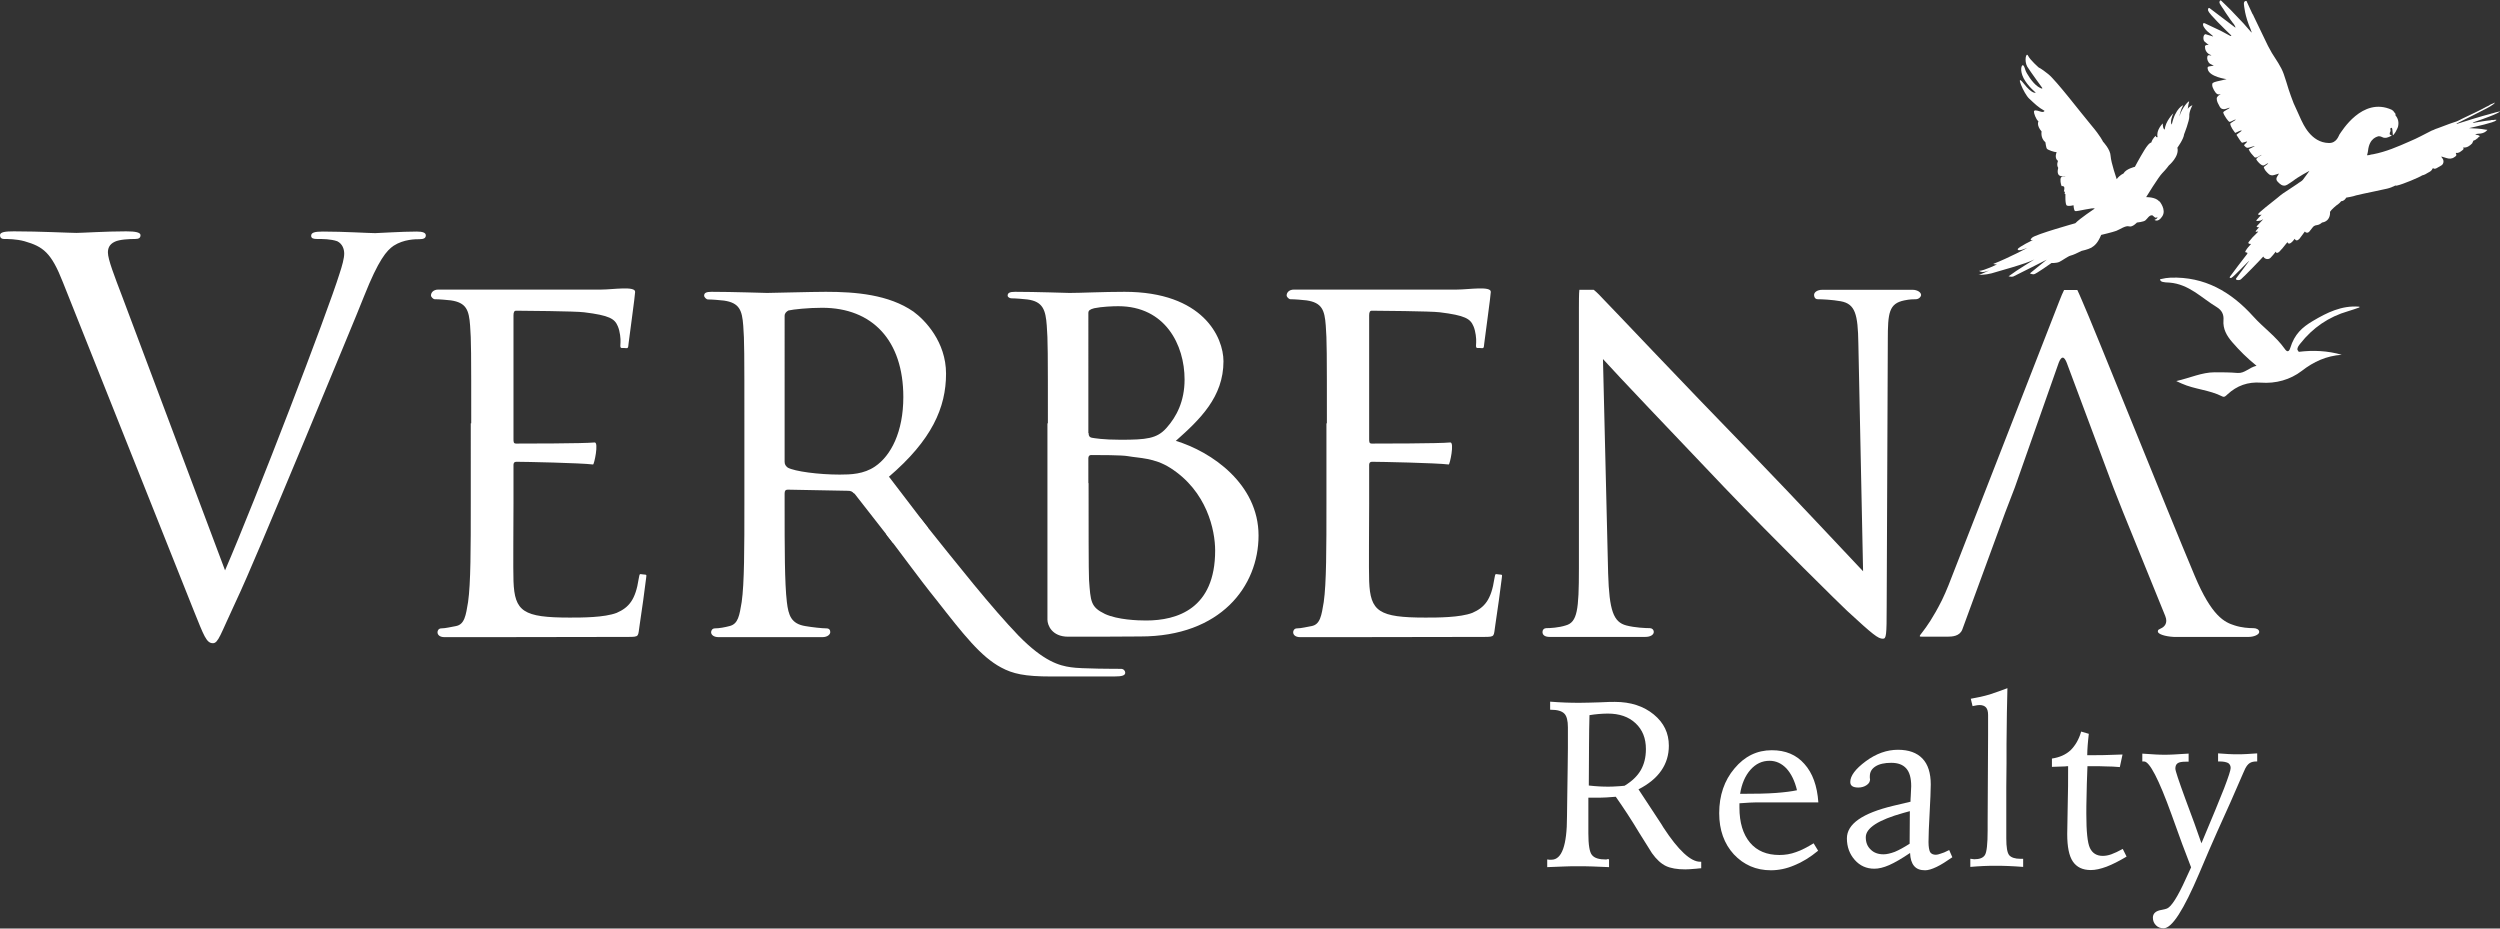 <svg xmlns="http://www.w3.org/2000/svg" xmlns:xlink="http://www.w3.org/1999/xlink" viewBox="0 0 1112 413" xml:space="preserve">
<rect x="0" y="0" width="1112" height="413" fill="#333333" stroke="none"/>
<style type="text/css">
	.st0{fill:#ffffff;}
</style>
<g>
	<path class="st0" d="M1044.5,138.4c1.6-0.5,3.2-1,4.8-1.6c0.3-0.1,0.3-0.4,0-0.4c-7.7-0.6-14.2,2.6-20.6,6.4
		c-4.7,2.8-8.1,5.8-10,12c-0.6,1.9-1.5,1.8-2.5,0.3c-3.9-5.5-9.5-9.4-13.9-14.3c-10-11.1-21.7-17.8-36.8-17.3
		c-1.6,0.1-2.5,0.2-4.7,0.7c0,1.3,1.7,1.4,4.2,1.5c8.7,0.7,14.2,6.8,21,10.9c2.3,1.4,3.2,3.3,3,5.8c-0.3,3.9,1.4,6.9,3.9,9.8
		c3.2,3.7,6.6,7.1,10.8,10.5c-3.4,0.8-5.2,3.4-8.4,3.2c-3.4-0.3-6.8-0.3-10.2-0.3c-5.7,0-10.9,2.5-17.1,3.9c1.3,0.6,1.9,0.9,2.4,1.1
		c5.8,2.6,12.3,2.8,18,5.7c1.1,0.6,1.7-0.3,2.4-0.9c4.2-3.9,9.1-5.6,14.8-5.2c6.7,0.5,13.1-1.3,18.2-5.2c5.4-4.2,11-6.7,17.8-7.2
		c-6.3-1.8-12.7-2.1-19.1-1.3c-0.2-0.3-0.4-0.6-0.6-0.9c-0.1-1.2,0.7-2,1.3-2.8C1028.7,145.8,1035.8,140.9,1044.5,138.4z"/>
</g>
<path class="st0" d="M100.1,253.7c13.8-31.9,45.6-114.8,50.9-131.9c1.2-3.6,2.1-6.9,2.1-9c0-1.9-0.7-4.3-3.1-5.5c-2.9-1-6.4-1-9-1
	c-1.4,0-2.6-0.2-2.6-1.4c0-1.4,1.4-1.9,5.2-1.9c9.5,0,20.4,0.7,23.3,0.7c1.4,0,11.6-0.7,18.5-0.7c2.6,0,4,0.5,4,1.7
	c0,1.2-0.9,1.7-2.9,1.7c-1.7,0-6.9,0-11.4,2.9c-3.1,2.1-6.7,6.2-13.1,22.3c-2.6,6.7-14.5,35.2-26.6,64.4
	c-14.5,34.7-25.2,60.4-30.7,72c-6.7,14.3-7.6,18.1-10,18.1c-2.9,0-4-3.3-8.6-14.7L28,125.6c-5.2-13.3-8.8-15.9-17.1-18.3
	c-3.6-1-7.6-1-9-1S0,105.6,0,104.6c0-1.4,2.4-1.7,6.2-1.7c11.4,0,25,0.7,27.8,0.7c2.4,0,13.1-0.7,22.1-0.7c4.3,0,6.4,0.5,6.4,1.7
	c0,1.2-0.7,1.7-2.4,1.7c-2.6,0-6.9,0.2-9,1.2c-2.6,1.2-3.1,3.1-3.1,4.8c0,3.1,2.9,10.5,6.4,19.7L100.1,253.7z"/>
<path class="st0" d="M379.9,219.5c-0.9-0.9-1.4-1.2-2.9-1.2l-26.6-0.5c-1,0-1.4,0.5-1.4,1.7v4.8c0,19.5,0,35.2,1,43.5
	c0.7,5.9,1.9,9.7,8.3,10.7c2.9,0.5,7.4,1,9.3,1c1.4,0,1.7,0.9,1.7,1.7c0,0.9-1.1,2.2-3.5,2.2c-11.4,0-24.8,0-25.7,0
	c-0.2,0-14.1,0-20.5,0c-2.1,0-3.3-1-3.3-2.2c0-0.7,0.5-1.7,1.7-1.7c1.9,0,4.5-0.5,6.4-1c4-0.9,4.5-4.8,5.5-10.7
	c1.2-8.3,1.2-24.2,1.2-43.7v-35.7c0-31.4,0-37.1-0.5-43.5c-0.5-6.9-1.7-10.2-8.6-11.2c-1.7-0.2-5.2-0.5-7.1-0.5
	c-0.7,0-1.7-1-1.7-1.7c0-1.2,0.9-1.7,3.3-1.7c9.5,0,23.5,0.5,24.7,0.5c2.1,0,19.7-0.5,26.1-0.5c13.3,0,28,1.2,39,8.8
	c5.2,3.8,14.5,13.5,14.5,27.6c0,15-6.2,29.5-25.7,46.1 M349,205.4c0,1.2,0.5,1.9,1.4,2.6c3.1,1.7,13.8,3.1,23.1,3.1
	c5,0,10.7-0.2,15.7-3.6c7.1-4.8,12.6-15.4,12.6-30.9c0-25.2-13.8-39.7-36.1-39.7c-6.2,0-12.8,0.7-15,1.2c-0.9,0.5-1.7,1.2-1.7,2.4
	V205.4z"/>
<path class="st0" d="M466.1,188.3c0-31.4,0-37.1-0.5-43.5c-0.5-6.9-1.7-10.7-8.6-11.6c-1.7-0.2-5.2-0.5-7.1-0.5
	c-0.7,0-1.7-0.5-1.7-1.2c0-1.2,0.9-1.7,3.3-1.7c9.5,0,23.1,0.5,24.2,0.5c5,0,14.7-0.5,24.5-0.5c34.9,0,44,20.2,44,30.9
	c0,15.9-10.5,25.9-21.2,35.4c15.9,4.8,36.8,19.2,36.8,42.1c0,22.6-16.9,44.9-52.5,44.9c-3.8,0-18.2,0.1-18.2,0.1s-8.6,0-9.5,0
	c-0.3,0-2.2,0-4.5,0c-7.2,0-9.2-5.1-9.2-7.6V188.3z M484.2,192.6c0,1.4,0.5,1.9,1.4,2.1c1.2,0.2,5,0.9,12.8,0.9
	c11.6,0,16.2-0.5,20.4-5.2c4.5-5,8.1-11.9,8.1-21.6c0-15.4-8.6-32.6-29.5-32.6c-2.4,0-7.4,0.2-10.7,0.9c-1.9,0.5-2.6,1-2.6,2.1
	V192.6z M484.2,214.9c0,15.7,0,39.9,0.2,43c0.7,9.7,0.7,12.1,7.1,15.2c5.7,2.6,14.5,2.9,18.3,2.9c13.8,0,30.7-5.2,30.7-31.1
	c0-9-3.6-26.4-20-36.8c-7.1-4.5-13.8-4.3-18.8-5.2c-2.6-0.5-13.1-0.5-16.4-0.5c-0.7,0-1.2,0.5-1.2,1.4V214.9z"/>
<path class="st0" d="M590.2,188.3c0-31.4,0-37.1-0.5-43.5c-0.5-6.9-1.7-10.2-8.6-11.2c-1.7-0.2-5.2-0.5-7.1-0.5
	c-0.7,0-1.7-1-1.7-1.7c0-1.2,1-2.6,3.3-2.6c9.5,0,23,0,24.2,0c1.4,0,41.9,0,48.3,0c5.1,0,15.3-1.7,15,1.1c0,1.4-2.5,19.4-2.9,22.8
	c-0.2,2.5-0.3,2.2-1.9,2.1c-1.8,0-1.9,0.3-1.7-2.6c0.1-1.4-0.2-4.8-1.2-7.1c-1.4-3.3-3.6-4.8-15-6.2c-3.6-0.5-27.8-0.7-30.2-0.7
	c-0.9,0-1.2,0.7-1.2,2.1v54.9c0,1.4,0,2.1,1.2,2.1c2.6,0,30.2,0,34.9-0.5c1.9-0.1-0.2,9.8-0.7,9.8c-5.7-0.7-30.4-1.2-34-1.2
	c-1.2,0-1.4,0.7-1.4,1.4V224c0,6.9-0.2,30.4,0,34.5c0.5,13.5,4.3,16.2,25,16.2c5.5,0,15.4,0,20.9-2.1c5.5-2.4,8.4-5.9,9.8-15.2
	c0.5-2.4,0.2-2.1,1.9-1.9c1.7,0.2,1.6-0.1,1.4,1.6c-0.1,1.4-2.4,18.1-2.9,21c-0.8,5,0.1,5.2-5.1,5.2c-15.7,0-57.5,0.1-60.6,0.1
	c-0.5,0-17.8,0-21.1,0c-2.1,0-3.1-1-3.1-2.2c0-0.7,0.5-1.7,1.7-1.7c1.9,0,4.5-0.7,6.4-1c4-0.7,4.5-4.8,5.5-10.7
	c1.2-8.3,1.2-24.2,1.2-43.7V188.3z"/>
<path class="st0" d="M891.9,228l-19.1,52.1c-1.2,2.9-4.4,3.1-6.7,3.1c-1.3,0-5.8,0-11.1,0c-3.2,0,0.9-0.5,8.8-16.3
	c1-2,1.9-4.2,2.9-6.6L916,133.9c0.8-2,1.5-3.8,2.1-4.9l5.9,0c0.6,1.2,1.2,2.7,2,4.5c5,11.2,37.9,93.4,50.2,122.6
	c7.6,18.1,13.3,20.7,17.8,22.1c3.1,1,6.2,1.2,8.3,1.2c1.2,0,2.6,0.5,2.6,1.7c0,1.2-2.4,2.2-4.7,2.2c-3.1,0-19.8,0-33.3,0
	c-4-0.2-7.1-1.3-7.1-2.4c0-0.9,0.5-0.9,1.4-1.4c1.2-0.5,3.3-2.1,1.9-5.5l-18.8-46.3l-4.3-10.9l-20.7-55.4c-1.2-3.1-2.4-3.1-3.6,0
	l-19.5,55.4"/>
<g>
	<path class="st0" d="M688.4,382.3c0.2,0,0.5,0.1,0.7,0.1c0.2,0,0.6,0,1,0c4.6,0,6.9-6.4,6.9-19.2c0-3.2,0.1-5.7,0.1-7.6l0.2-14
		c0-3,0.1-5.9,0.1-8.8c0-2.8,0-5.9,0-9.3c0-2.9-0.5-5-1.6-6.1c-1.1-1.1-3-1.7-5.9-1.7h-0.4v-3.6c2.3,0.2,4.6,0.3,6.8,0.4
		c2.2,0.1,4.4,0.1,6.6,0.1c2.3,0,5.1-0.1,8.6-0.2c3.4-0.2,5.7-0.2,6.8-0.2c7,0,12.8,1.9,17.3,5.6c4.5,3.7,6.7,8.3,6.7,13.9
		c0,4.1-1.1,7.8-3.4,11.1c-2.2,3.2-5.6,6-10.1,8.3l9.6,14.6c0.3,0.5,0.9,1.3,1.5,2.4c6.6,10.1,12.1,15.2,16.3,15.2h0.5v2.9
		c-0.5,0-1.2,0.1-2.2,0.2c-2.2,0.2-3.9,0.3-4.9,0.3c-3.6,0-6.5-0.5-8.6-1.5c-2.1-1-4.2-2.9-6.2-5.7c-0.3-0.4-2.2-3.5-5.7-9.1
		c-3.4-5.7-6.9-11-10.4-16c-1.3,0.1-2.7,0.2-4.2,0.3c-1.5,0.1-3.1,0.1-4.9,0.1h-3.1v15.8c0,5.1,0.5,8.4,1.6,9.7c1.1,1.4,3.2,2,6.3,2
		c0.1,0,0.2,0,0.4-0.1c0.2,0,0.3-0.1,0.4-0.1c0.1,0,0.3,0,0.3,0.1c0.1,0,0.1,0.1,0.2,0.1v3.4c-2.4-0.1-4.9-0.2-7.3-0.3
		c-2.4-0.1-4.8-0.1-7.1-0.1c-1.3,0-3.1,0-5.3,0.1c-2.3,0.1-4.9,0.2-7.8,0.3V382.3z M706.7,349.4c1.6,0.2,3.2,0.3,4.7,0.4
		s2.8,0.1,3.9,0.1c1,0,2.1,0,3.3-0.1c1.2-0.1,2.6-0.1,4-0.3c3.3-2,5.7-4.3,7.2-6.9c1.5-2.6,2.3-5.7,2.3-9.4c0-4.8-1.5-8.6-4.6-11.5
		c-3.1-2.9-7.2-4.3-12.4-4.3c-1.4,0-2.8,0.1-4.1,0.2c-1.3,0.1-2.7,0.3-4,0.5c-0.1,4.3-0.2,8.6-0.2,13.1
		C706.8,335.7,706.7,341.7,706.7,349.4z"/>
	<path class="st0" d="M808.8,356.9h-25.1c-2,0-3.8,0-5.4,0.1c-1.6,0.1-3.2,0.2-4.6,0.3v1.9c0,6.7,1.6,11.9,4.7,15.6
		c3.1,3.7,7.5,5.5,13.1,5.5c2.5,0,5-0.4,7.4-1.3c2.4-0.8,5-2.2,7.8-3.9l2,3.3c-3.5,2.9-7.1,5.1-10.6,6.5c-3.5,1.5-7,2.2-10.4,2.2
		c-6.6,0-12.1-2.4-16.5-7.1c-4.3-4.7-6.5-10.8-6.5-18.3c0-7.9,2.3-14.6,6.8-19.9c4.5-5.4,10-8.1,16.6-8.1c6.1,0,10.9,2,14.5,6.1
		C806.2,343.8,808.3,349.5,808.8,356.9z M799.3,351.5c-1-4.2-2.6-7.4-4.7-9.7c-2.1-2.2-4.6-3.4-7.5-3.4c-3.3,0-6.1,1.3-8.5,4
		c-2.3,2.6-3.9,6.2-4.6,10.7c6.8,0,12.1-0.1,16-0.4S797,352,799.3,351.5z"/>
	<path class="st0" d="M867,378.1l1.4,3.2c-2.6,1.8-4.9,3.3-7,4.3c-2.1,1-3.8,1.5-5.1,1.5c-2.2,0-3.8-0.6-4.9-1.9
		c-1.1-1.3-1.7-3.2-1.8-5.8c-3.7,2.5-6.8,4.3-9.3,5.4c-2.5,1.1-4.7,1.6-6.6,1.6c-3.5,0-6.4-1.3-8.7-3.9c-2.3-2.6-3.5-5.8-3.5-9.6
		c0-6.4,6.9-11.2,20.7-14.5c3.3-0.8,5.8-1.4,7.6-1.8c0-0.6,0-1.4,0.1-2.5c0.1-2.3,0.2-3.7,0.2-4.4c0-3.6-0.7-6.2-2.2-7.9
		c-1.5-1.7-3.7-2.5-6.7-2.5c-2.9,0-5.3,0.5-7,1.6c-1.7,1.1-2.5,2.5-2.5,4.4c0,0.2,0,0.4,0,0.7c0,0.3,0.1,0.5,0.1,0.6
		c0,1.1-0.5,1.9-1.5,2.6c-1,0.7-2.3,1.1-3.7,1.1c-1.2,0-2.1-0.2-2.7-0.6c-0.6-0.4-0.9-1-0.9-1.9c0-2.7,2.3-5.8,6.9-9.2
		c4.6-3.4,9.4-5.1,14.3-5.1c4.8,0,8.4,1.3,10.9,3.9c2.5,2.6,3.7,6.5,3.7,11.5c0,2.7-0.2,7-0.5,12.6c-0.3,5.7-0.5,10-0.5,13
		c0,2.2,0.3,3.7,0.7,4.5c0.5,0.8,1.4,1.2,2.6,1.2c0.5,0,1.3-0.2,2.1-0.5C864,379.5,865.3,379,867,378.1z M849.5,360.8
		c-0.7,0.2-1.6,0.4-2.9,0.8c-11.1,3.1-16.7,6.7-16.7,10.8c0,2.3,0.7,4.1,2.2,5.5c1.4,1.4,3.3,2.1,5.7,2.1c1.4,0,3.1-0.4,5-1.1
		c1.9-0.8,4.1-2,6.6-3.6L849.5,360.8z"/>
	<path class="st0" d="M892.9,306.1c-0.2,6.4-0.3,14.7-0.4,24.9c0,3.9,0,6.8,0,8.5l-0.1,10.5v8v10.7v4.2c0,3.9,0.4,6.4,1.3,7.5
		c0.9,1,2.5,1.6,5,1.6h1.2v3.6c-2.4-0.2-4.6-0.3-6.7-0.4c-2.1-0.1-3.9-0.1-5.5-0.1c-1.6,0-3.4,0-5.3,0.1c-1.9,0.1-3.9,0.2-6,0.4
		l0-3.6c0.2,0,0.5,0,0.9,0.1c0.4,0,0.6,0.1,0.8,0.1c2.4,0,4-0.6,4.8-1.9c0.8-1.3,1.2-4.9,1.2-10.9v-3.8l0.2-38.7V318
		c0-1.5-0.3-2.6-0.9-3.3c-0.6-0.7-1.6-1.1-2.9-1.1c-0.5,0-1.4,0.1-2.7,0.4c-0.2,0-0.3,0.1-0.4,0.1l-0.8-3.3c2.9-0.5,5.7-1.1,8.4-1.9
		C887.7,308,890.3,307.1,892.9,306.1z"/>
	<path class="st0" d="M925.7,325.4l3.4,1c-0.2,1.9-0.4,3.6-0.5,5.1c-0.1,1.5-0.2,3-0.2,4.4h3.6c2,0,3.9,0,6-0.1
		c2-0.1,4.1-0.1,6.1-0.2l-1.2,5.6c-2.2-0.2-4.3-0.3-6.2-0.3c-1.9-0.1-3.9-0.1-5.8-0.1h-2.4c-0.2,5.9-0.4,10.4-0.4,13.5
		c-0.1,3.1-0.1,5.7-0.1,7.8c0,7.7,0.5,12.8,1.6,15.1c1.1,2.3,3,3.5,5.7,3.5c1.1,0,2.4-0.2,3.8-0.7c1.4-0.5,3.1-1.3,5.1-2.4l1.7,3.4
		c-3.3,2-6.3,3.5-8.9,4.5c-2.7,1-5,1.5-7,1.5c-3.7,0-6.3-1.3-8-3.8c-1.7-2.5-2.5-6.6-2.5-12.2c0-1.1,0.1-5,0.2-11.7
		c0.2-6.7,0.2-12.9,0.2-18.5c-0.3,0-0.8,0-1.3,0.1c-2.8,0.1-4.8,0.2-5.9,0.2v-3.7c3.4-0.5,6.1-1.7,8.3-3.7
		C923.1,331.6,924.7,328.9,925.7,325.4z"/>
	<path class="st0" d="M952.7,335.2c2.6,0.2,4.6,0.3,6.2,0.4c1.5,0.1,2.9,0.1,4,0.1c1,0,2.3,0,3.9-0.1c1.6-0.1,3.8-0.2,6.7-0.4v3.6
		h-1.3c-1.7,0-2.9,0.2-3.6,0.7s-1,1.3-1,2.4c0,0.9,1.5,5.4,4.5,13.6c2.9,7.7,5.3,14.3,7.1,19.6c4.8-11.3,8.1-19.5,10.1-24.5
		c1.9-5,2.9-8,2.9-9c0-1-0.4-1.7-1.1-2.2c-0.8-0.4-2-0.7-3.7-0.7h-0.8v-3.6c1.5,0.1,3.1,0.2,4.5,0.3c1.5,0.1,2.9,0.1,4.3,0.1
		c1.1,0,2.4,0,3.9-0.1c1.5-0.1,3.1-0.2,4.7-0.3v3.6h-0.4c-1.1,0-2.1,0.2-2.9,0.7c-0.8,0.5-1.4,1.3-2,2.4c-0.1,0.2-0.4,0.8-0.9,2
		c-3.6,8.4-7.5,17.2-11.7,26.4c-2.1,4.7-4.7,10.7-7.9,18.3c-6.9,16.2-12.1,24.4-15.8,24.4c-1.4,0-2.5-0.4-3.4-1.3
		c-0.9-0.9-1.4-2-1.4-3.4c0-1.9,1.3-3.1,4-3.5c1.1-0.2,1.8-0.4,2.3-0.6c1.9-0.8,4.7-5.1,8.3-13.1c1-2.2,1.8-4,2.4-5.2
		c-2.4-6.1-5.3-13.9-8.7-23.5c-5.7-15.8-9.8-23.6-12.2-23.6c-0.2,0-0.4,0-0.5,0c-0.1,0-0.2,0-0.3,0V335.2z"/>
</g>
<path class="st0" d="M409.4,230.5c17.1,21.4,31.6,39.7,43.7,52.3c11.2,11.4,18.1,13.3,23.3,14c4,0.7,21,0.7,22.2,0.7
	c1.2,0,1.9,0.9,1.9,1.7c0,1.2-1.2,1.7-5,1.7h-27.9c-11.9,0-17.1-1.2-22.3-4c-9-4.8-16.6-14.5-28.5-29.7c-8.8-10.9-18.1-24-22.6-29.5
	"/>
<polygon class="st0" points="395,211.5 412.8,234.8 397.3,241.6 377.7,216.5 "/>
<path class="st0" d="M715.3,255.1c0.5,16.6,2.4,21.6,8.1,23.1c3.8,1,8.6,1.2,10.5,1.2c0.9,0,1.7,0.7,1.7,1.7c0,1.2-1.4,2.2-3.8,2.2
	c-11.9,0-20.2,0-22.1,0c-1.9,0-10.9,0-20.4,0c-2.1,0-3.2-0.8-3.2-2.2c0-1,0.7-1.7,1.7-1.7c1.7,0,5.5-0.2,8.6-1.2
	c5.2-1.4,5.9-6.9,5.9-25.2V137.2c0-2.3,0-6.8,0.2-8.3l6.4,0c1.6,1.3,3.2,3,4.3,4.2c3.3,3.3,33.8,35.7,66.1,68.9
	c20.7,21.4,43,45.4,49.4,52.1l-2.1-101.3c-0.2-13.1-1.4-17.6-7.8-18.8c-3.8-0.7-8.6-0.9-10.2-0.9c-1.4,0-1.7-1.2-1.7-1.9
	c0-1.2,1.4-2.3,3.7-2.3c9.5,0,19.8,0,22.2,0s9.3,0,17.9,0c2.1,0,3.8,1.1,3.8,2.3c0,0.7-0.9,1.9-2.4,1.9c-1,0-2.6,0-5,0.5
	c-6.9,1.4-7.4,5.5-7.4,17.6l-0.5,118.4c0,13.3-0.2,14.5-1.7,14.5c-2.1,0-4.3-1.7-15.9-12.4c-2.1-1.9-32.3-31.6-54.4-54.7
	c-24.2-25.4-47.8-50.2-54.2-57.3L715.3,255.1z"/>
<path class="st0" d="M209.6,188.3c0-31.4,0-37.1-0.5-43.5c-0.5-6.9-1.7-10.2-8.6-11.2c-1.7-0.2-5.2-0.5-7.1-0.5
	c-0.7,0-1.7-1-1.7-1.7c0-1.2,1-2.6,3.3-2.6c9.5,0,23,0,24.2,0c1.4,0,41.9,0,48.3,0c5.1,0,15.3-1.7,15,1.1c0,1.4-2.5,19.4-2.9,22.8
	c-0.2,2.5-0.3,2.2-1.9,2.1c-1.8,0-1.9,0.3-1.7-2.6c0.1-1.4-0.2-4.8-1.2-7.1c-1.4-3.3-3.6-4.8-15-6.2c-3.6-0.5-27.8-0.7-30.2-0.7
	c-0.9,0-1.2,0.7-1.2,2.1v54.9c0,1.4,0,2.1,1.2,2.1c2.6,0,30.2,0,34.9-0.5c1.9-0.1-0.2,9.8-0.7,9.8c-5.7-0.7-30.4-1.2-34-1.2
	c-1.2,0-1.4,0.7-1.4,1.4V224c0,6.9-0.2,30.4,0,34.5c0.5,13.5,4.3,16.2,25,16.2c5.5,0,15.4,0,20.9-2.1c5.5-2.4,8.4-5.9,9.8-15.2
	c0.5-2.4,0.2-2.1,1.9-1.9c1.7,0.2,1.6-0.1,1.4,1.6c-0.1,1.4-2.4,18.1-2.9,21c-0.8,5,0.1,5.2-5.1,5.2c-15.7,0-57.5,0.1-60.6,0.1
	c-0.5,0-17.8,0-21.1,0c-2.1,0-3.1-1-3.1-2.2c0-0.7,0.5-1.7,1.7-1.7c1.9,0,4.5-0.7,6.4-1c4-0.7,4.5-4.8,5.5-10.7
	c1.2-8.3,1.2-24.2,1.2-43.7V188.3z"/>
<path class="st0" d="M899.7,29c0.5,0,0.8,0.9,1.2,2.2s3,5.5,5.4,7.2c2.5,1.7,2.1,0.7,2.1,0.7s-5.2-7.1-6.7-9.5
	c-1.4-2.5-0.5-6.6,0.4-4.8c0.8,1.8,4.8,5.3,4.8,5.3s0.7,0.1,4.2,2.9c3.5,2.8,14.8,17.6,19.1,22.7c4.3,5.1,5.2,7.3,5.2,7.3
	s3.3,3.4,3.4,6.4c0.2,3,2.7,10.3,2.7,10.3c1.4-1.9,3-2.5,3-2.5c1.1-2.1,5.1-3,5.1-3s2-3.8,4.2-7.4c2.2-3.6,3.1-3.4,3.1-3.4
	c0.6-2,2-3,2-3c0,0.9,0.8,0.6,0.8,0.6c-0.8-3.1,2.3-6.1,2.3-6.1c0,2.8,0.9,2.7,0.9,2.7c0.2-3.6,3.8-7.2,3.8-7.2
	c-1.8,4.1-0.7,5-0.7,5c1.7-7.5,5.1-8.6,5.1-8.6c-1.1,2-1.5,3.8-1.7,5.1c0.9-3.8,4.6-7.7,4.3-6.6c-0.4,1.4-0.6,3.3-0.6,3.3
	c0.3-1.1,2.1-1.8,2.1-1.8s-1.6,2.9-1.4,4.9c0.1,2-2.3,8-2.3,8c-0.2,2.2-3,6-3,6c1,3.9-3.8,7.9-3.8,7.9s-1.2,1.7-2.9,3.4
	c-1.7,1.7-7.2,10.7-7.2,10.7s3-0.1,4.9,1.1c0.4,0.2,0.6,0.5,0.9,0.8l0.1-0.1c0,0,3.2,3.7,1.3,6.7c-1.9,3-3.5,1.6-3.5,1.6
	s1.4-0.4,1.3-1.2c0,0-0.7,0.4-1,0.2c-0.3-0.2-1.2-1-1.2-1c-1.4-0.3-2.3,1.6-3.1,2.2c-0.7,0.7-3.8,1-3.8,1s-2,2.2-3.5,1.7
	s-4.1,1.4-5.7,2c-1.6,0.6-6.7,1.8-6.7,1.8c-1.5,3.6-2.9,4.8-4.4,5.7c-1.5,0.8-4.3,1.4-4.3,1.4c-2.2,1.1-3.7,1.8-4.9,2.1
	c-1.2,0.3-3.7,2.2-5,2.8c-1.3,0.6-3.5,0.5-3.5,0.5s-6.9,4.9-7.8,5c-0.9,0.1-1.8-0.4-1.8-0.4l7.5-6.1c0,0-14.2,7.2-14.9,7.5
	c-0.7,0.3-2.1-0.1-2.1-0.1s0.8-0.5,1.6-1.1c0.7-0.7,9.9-6.4,9.9-6.4c-3.5,1.9-16.5,5.4-19.1,6.2c-2.6,0.7-5.8,0.7-5.8,0.7
	c0.6,0,4.8-2,4.8-2s-2.2,0.8-3.1,0.7c-0.9-0.1-1.4-0.5-1.4-0.5c2.3-0.1,8-2.9,8-2.9c-0.9,0.1-1.7-0.2-1.7-0.2
	c7.1-2.8,15.1-7.1,15.1-7.1l-2.3,0.8c0,0-2.2,0.6-1.9-0.3c0.3-0.9,6.8-4.1,6.8-4.1s-2.1,0.6-0.4-1c1.7-1.5,19.2-6.4,19.2-6.4
	c2-2.1,8.6-6.5,8.6-6.5c-0.2-0.7-8.1,1.4-8.7,1.1c-0.6-0.3-0.7-2.6-0.7-2.6s-2.1,0.6-3,0.1c-0.8-0.5-0.6-5-0.6-5l-0.4-0.3l0.2-0.7
	l-0.5-0.3c0,0,0.3-0.9,0.2-1.7c-0.1-0.8-1.2-0.6-1.2-0.6s-0.6-1.4-0.5-3.1c0.1-1.7,2.2-1.2,2.2-1.2c-0.4-0.5-1.8,0.4-2.9-0.6
	c-1-1-0.3-3.2-0.3-3.2c-0.9-1.4-0.1-3.1-0.1-3.1c-1.8-1.3-0.6-3.9-0.6-3.9c-1.1,0-3.9-1-4.3-1.5c-0.4-0.4-0.7-2.9-0.7-2.9
	c-2.3-1.9-1.7-4.8-1.7-4.8c-2.4-2.8-1.4-4.5-1.4-4.5c-1.2-1-2.1-3.8-2-4.4c0.1-0.7,1-0.6,2.8,0c1.7,0.6,1.9-0.3,1.9-0.3
	c-2.9-1.6-4.4-3.2-6.8-5.4s-6.5-11.9-2.5-6.8c4,5.1,5.4,4.1,5.4,4.1s-3.5-2.8-5.4-6.4C898.3,31.2,899.2,29,899.7,29z"/>
<path class="st0" d="M1100.2,62.5c0.1,0,0.1,0,0.2,0c0.4-0.2,0.8-0.3,1.1-0.6c0,0,0,0,0,0c0,0,0,0,0-0.1c0.4-0.1,0.7-0.4,0.8-0.7
	c0.4,0,0.7-0.5,0.7-0.6c-0.5-0.4-1.2-0.5-1.8-0.6c-0.1,0-0.1-0.1-0.2-0.1l0,0c0.8-0.4,1.6-0.3,2.4-0.4c1.2-0.2,2.1-0.6,2.9-1.5
	c0.1-0.3-0.1-0.2-0.3-0.2c-0.1,0-0.1,0-0.2,0c-2.5-0.5-5-0.6-7.6-0.7c3-0.7,11.2-2.5,12-3.4c0,0,0.1,0,0.1-0.1c0,0,0.1-0.1,0.1-0.1
	c0,0,0-0.1,0-0.1c-0.2-0.1-0.5,0-0.7,0c-0.2,0-0.4,0-0.6,0.1c0,0-0.1,0-0.1,0c0,0-0.1,0-0.1,0l0,0c-0.2-0.1-0.5,0-0.7,0
	c-0.1,0-0.2,0-0.3,0.1c-2.5,0.2-4.9,0.7-7.4,1.1c-0.2,0-0.4,0.1-0.6-0.1c0.6-0.2,1.1-0.4,1.7-0.6c2.4-0.8,10.1-3.5,10.4-4.4
	c-0.3,0.1-0.5,0.1-0.7,0.2c-0.8,0.2-1.6,0.3-2.3,0.6c-0.1,0-0.2,0-0.3,0.1c-0.2,0-0.3,0-0.4,0.1c-0.1,0-0.3,0-0.4,0.1
	c-4.9,1.3-9.7,2.8-14.4,4.3c-0.3,0.1-0.5,0.3-0.8,0.1c0,0,0,0,0,0l0,0c0-0.2,0.2-0.2,0.3-0.2c4-1.9,7.9-4,11.9-6
	c0.8-0.4,4.8-2.4,4.8-3.2c-0.3,0.2-0.7,0.4-1,0.5c-0.8,0.2-1.4,0.7-2.1,1.1c-0.1,0-0.2,0.1-0.3,0.1c-3.3,1.8-6.7,3.4-10.1,5
	c-1.6,0.7-3,1.7-4.7,2.1c-0.8,0.3-1.6,0.5-2.3,0.8c-1.6,0.6-3.2,1.2-4.8,1.8c-0.7,0.2-1.4,0.5-2,0.8c-0.3,0.1-0.6,0.2-0.8,0.3
	c-3.2,1.6-6.4,3.4-9.8,4.8c-5.2,2.3-10.5,4.6-16.2,5.7c-0.2,0-1.4,0.2-1.9,0.4c-0.2,0-0.5,0-0.7,0.1c0-0.1-0.1-0.1-0.1-0.2
	c0.2-0.6,0.3-1.2,0.4-1.8c0.6-5.9,4.3-6.3,4.6-6.5l0,0c0.3,0,0.6,0,1,0.1c0.4,0.1,0.9,0.4,1.2,0.5c0.4,0.1,0.8,0.1,1.1,0.1
	c0.3,0,1.8-0.4,2.7-1.1c-0.3-0.1-0.6-0.2-0.8-0.3l0,0c-0.4-0.3,0-0.6-0.1-0.9c0,0,0.7-1,0.1-1.7l0.6-0.5c0.3,0.1,0.3,0.4,0.4,0.6
	c0.1,0.7,0.1,1.3,0.2,2c0,0.2-0.1,0.5,0.2,0.7c0.1,0,0.1,0,0.1-0.1c0.4-0.5,0.9-1.1,1.2-1.8c0.3-0.6,0.6-1.1,0.8-1.7
	c0.5-1.9,0.2-3.7-1.1-5.2c0.1-0.5,0-0.9-0.4-1.2c-0.1,0,0-0.2-0.2-0.2c-0.2-0.5-0.6-0.8-1.1-1.1c-13.1-5.9-22.3,9.8-23.2,11
	c-0.3,0.4-1.2,3.9-4.7,3.8c-8.1-0.1-11.6-8.9-12.3-10.2c-0.7-1.4-3-6.8-3.4-7.5c-0.5-1.3-2-5.3-2.2-6.1c-0.7-2.3-1.4-4.6-2.2-6.9
	c-1.2-3.4-3.4-6.3-5.3-9.4c0-0.1-1.2-2.1-1.7-3.1c-2.2-4.5-4.3-9-6.5-13.5c0-0.1-0.1-0.2-0.1-0.3c-0.1-0.1-0.2-0.3-0.3-0.4l0,0
	c-0.2-0.3-1.9-4.2-2.4-5.2c-0.1-0.2-0.1-0.6-0.5-0.6c-0.7,0.1-1,0.6-0.9,1.5c0.1,0.7,0.3,5,3.1,11.4c0,0.4,0.4,0.7,0.3,1.2
	c-1.2-1.3-2.3-2.7-3.5-4c-0.9-1-5.8-6.1-5.8-6.1c-0.1-0.1-4.2-4.1-4.2-4.1l0,0c-0.1-0.2-0.3-0.2-0.5,0c0,0-0.1,0.1-0.1,0.1
	c-0.4,0.6-0.1,1.1,0.2,1.6c0.4,0.7,0.9,1.4,1.4,2.1c0,0.1,1.8,2.8,1.9,2.9c0.7,1,1.4,2.1,2.2,3.1c0.3,0.3,1.3,1.6,1.2,2.2
	c-2.5-1.9-11.1-8.4-11.1-8.4c0.1,0.1,0.1,0.1,0,0c-0.1-0.1-0.3-0.2-0.4-0.3c-0.6-0.3-0.8,0.6-0.6,1.2c0.6,1.6,7.3,8.1,10.2,10.9
	c0.1,0.1,0.1,0.1,0,0.3c-0.2,0.1-0.3-0.1-0.5-0.1c-1.4-0.7-2.7-1.5-4.1-2.2c-2.3-1.1-4.7-2.2-7-3.3c-0.7-0.3-0.9-0.1-0.9,0.6
	c0.1,1.2,1.9,2.9,1.9,2.9c0.3,0.3,2.1,1.7,2.6,2.2c0,0-0.1,0.1-0.1,0.1c-0.1,0-2.3-0.7-3.3-1c-0.2,0-0.3,0.1-0.4,0.2
	c-0.7,0.5-0.7,2.5,0,3.1c0.6,0.5,1.2,1,1.8,1.5c-0.4,0.1-0.8-0.2-1.1,0.1c-0.5,0.1-0.6,0.5-0.5,0.9c0,1.6,1.1,3,2.7,3.5
	c0,0,0.1,0,0.1,0c-0.1,0.6-1.7-0.7-1.8,0.9c-0.2,1,0.4,2.5,1.3,3c0.5,0.3,1,0.5,1.6,0.8c-0.7,0.1-1.3,0.2-1.9,0.3
	c-0.8,0.1-1,0.4-0.8,1.2c0.6,3.5,8.4,4.5,8.4,4.5s-4.1,1-4.3,1c-1.9,0.5-2.2,0.7-2.1,1.8c0.1,1.2,1.4,3.3,2,3.7
	c0.6,0.4,0.9,0.3,1.8,0.2c-0.8,0.4-1.8,1-1.8,2c0,1.3,0.7,2.3,1.2,3.3c1.3,2.6,3.6,0.7,4.6,0.7c-0.3,0.6-3,1.5-2.9,2.2
	c0.3,1.2,2.3,4.1,2.8,4.1c0.6,0.1,3.2-1.7,2.6-0.8c-0.1,0.1-2.3,1.4-2.3,1.6c0.2,1.5,1.4,3,2.2,4.1c0.1,0.1,2.7-1.4,2.9-1
	c0.1,0.2-2.4,1.7-2.3,1.9c0.8,1.2,2,3.3,2.5,3.5c0.1,0,2.2-0.6,2.2-0.6c0.2,0.4-1.6,1.5-1.3,1.8c0.5,0.5,0.9,1.2,1.8,1
	c0,0.1,2.9-0.9,2.9-0.7c0,0.1-2.7,1.3-2.7,1.4c0.6,1.4,1.6,2.4,2.6,3.5c0.7,0.8,3-1.2,3.1-1c0.2,0.2-2.8,1.3-2.2,2.2
	c0.5,0.7,1.7,2.3,2.9,2.5c0.8,0.1,1.7-1.1,2.3-0.9c0.2,0-2,1.5-2,1.6c0.3,1.2,1.1,2,1.9,2.8c0.8,0.9,1.8,1.1,2.9,0.7
	c0.6-0.2,1.2-0.4,2-0.6c-0.3,0.5-0.6,0.9-0.8,1.3c-0.5,0.8-0.5,1.5,0.1,2.2c0.5,0.6,1.1,1.1,1.7,1.5c0.9,0.5,1.7,0.5,2.6,0
	c0.9-0.6,1.8-1.1,2.6-1.7c2.2-1.8,7.3-4.5,7.3-4.5c0,0.1-0.1,0.1-0.1,0.2c-0.8,1-2.2,3.1-2.8,3.8c-0.6,0.7-1.6,1.1-2.3,1.7
	c-1.3,0.9-2.6,1.7-3.9,2.6c-1.8,1.1-3.5,2.3-5.1,3.7c-2.9,2.3-8.7,6.8-8.6,7.3s1.3,0.2,1.6,0.2l0,0c0,0,0,0,0,0
	c-0.5,0.3-1.6,1.7-2.2,2.3c-0.3,0.2-0.3,0.4,0.2,0.5c0.2,0,1.2-0.1,1.5-0.2c0.4-0.2,1.2-0.6,1.2-0.6c0,0,0,0,0,0c0,0-1.8,2-2.6,2.8
	c-0.2,0.2-0.4,0.3-0.3,0.6c0.1,0.2,0.9,0.2,1,0.1c-0.3,0.6-0.9,1-1.3,1.6c-0.1,0.2-0.4,0.6,0.1,0.5c1.2-0.2,1.1-0.3,0.1,0.7
	c-1.2,1.1-2.3,2.3-3.3,3.6c-0.5,0.6-0.5,0.9,0.3,1.1c0.1,0,0.8-0.1,0.5,0.1c-0.8,0.9-1.7,1.8-2.3,2.9c-0.3,0.4-0.3,0.8,0.3,0.8
	c0.5,0.1,0.6,0.2,0.3,0.7c-1.2,1.5-6.9,9-7.5,9.9c-0.1,0.2-0.3,0.4-0.2,0.6c0.1,0.2,0.5,0.1,0.7,0.1c1.2-0.6,7.1-7,7.8-7.5l0.1,0
	c0,0-4.9,6.6-5.6,7.5c-0.1,0.2-0.4,0.4-0.2,0.7c0.2,0.2,1.3,0.6,2.2-0.1c1.4-1.2,8.9-8.9,9.9-10.1c0.6,1.2,2.3,1.5,3.2,0.6
	c0.7-0.7,1.7-1.9,2.3-2.7c0.2-0.2,0.1,0.3,0.3,0.4c0.5,0.3,1.1-0.2,1.6-0.7c0.3-0.4,0.6-0.7,1-1.1c0.8-0.9,1.6-2.1,2.4-2.9
	c0.3,1.1,1.3,0.7,2.3-0.4c0.2-0.3,0.7-0.9,0.9-1.1c0.4,1,1.3,0.9,2.1,0c0.7-0.9,1.6-2.2,2.3-3.1c0.2-0.3,0.1,0,0.4,0.2
	c0.7,0.4,1.2,0.2,1.7-0.3c0.5-0.6,1-1.3,1.5-1.9c0.8-1,1.7-0.9,2-1c1.3-0.2,2.2-1.2,2.1-1.1c0.4-0.1,1.1-0.2,1.7-0.6
	c1.8-1,2-3.3,1.9-4.2c0.5-0.9,2.9-3,3.5-3.3c0.3-0.2,1.3-1.1,1.4-1.4c1.5,0,2.3-1.6,2.3-1.6l0,0c0.1,0,3.1-0.5,4.4-1
	c0.6-0.2,5.9-1.3,7.8-1.7c1-0.2,5-1.1,6-1.3c1.3-0.3,2.5-0.8,3.7-1.4l0,0c0.3,0.2,0.5,0,0.8,0c2.4-0.5,9.8-3.6,11.1-4.5
	c1-0.2,1.8-0.7,2.6-1.2c0.8-0.4,1.6-0.8,2-1.8c0.1-0.2,0.2-0.2,0.4-0.1c0.5,0.3,1,0.1,1.4-0.1c0.7-0.4,1.4-0.8,2.1-1.2
	c1.2-0.7,1.3-2.5,0.2-3.5c-0.1-0.2-0.1-0.4-0.2-0.5v0c0.8,0.2,1.5,0.5,2.3,0.7c1.2,0.4,2.4,0.4,3.5-0.4c0.6-0.4,1.2-0.7,0.7-1.6
	c-0.1-0.1,0-0.2,0-0.3l0,0c0,0,0.1,0,0.1,0v0c1.2,0.2,2-0.6,2.8-1.2c0.4-0.3,0.7-0.6,0.3-1.2c1.7,0.2,2.9-0.7,4-1.8"/>
</svg>
